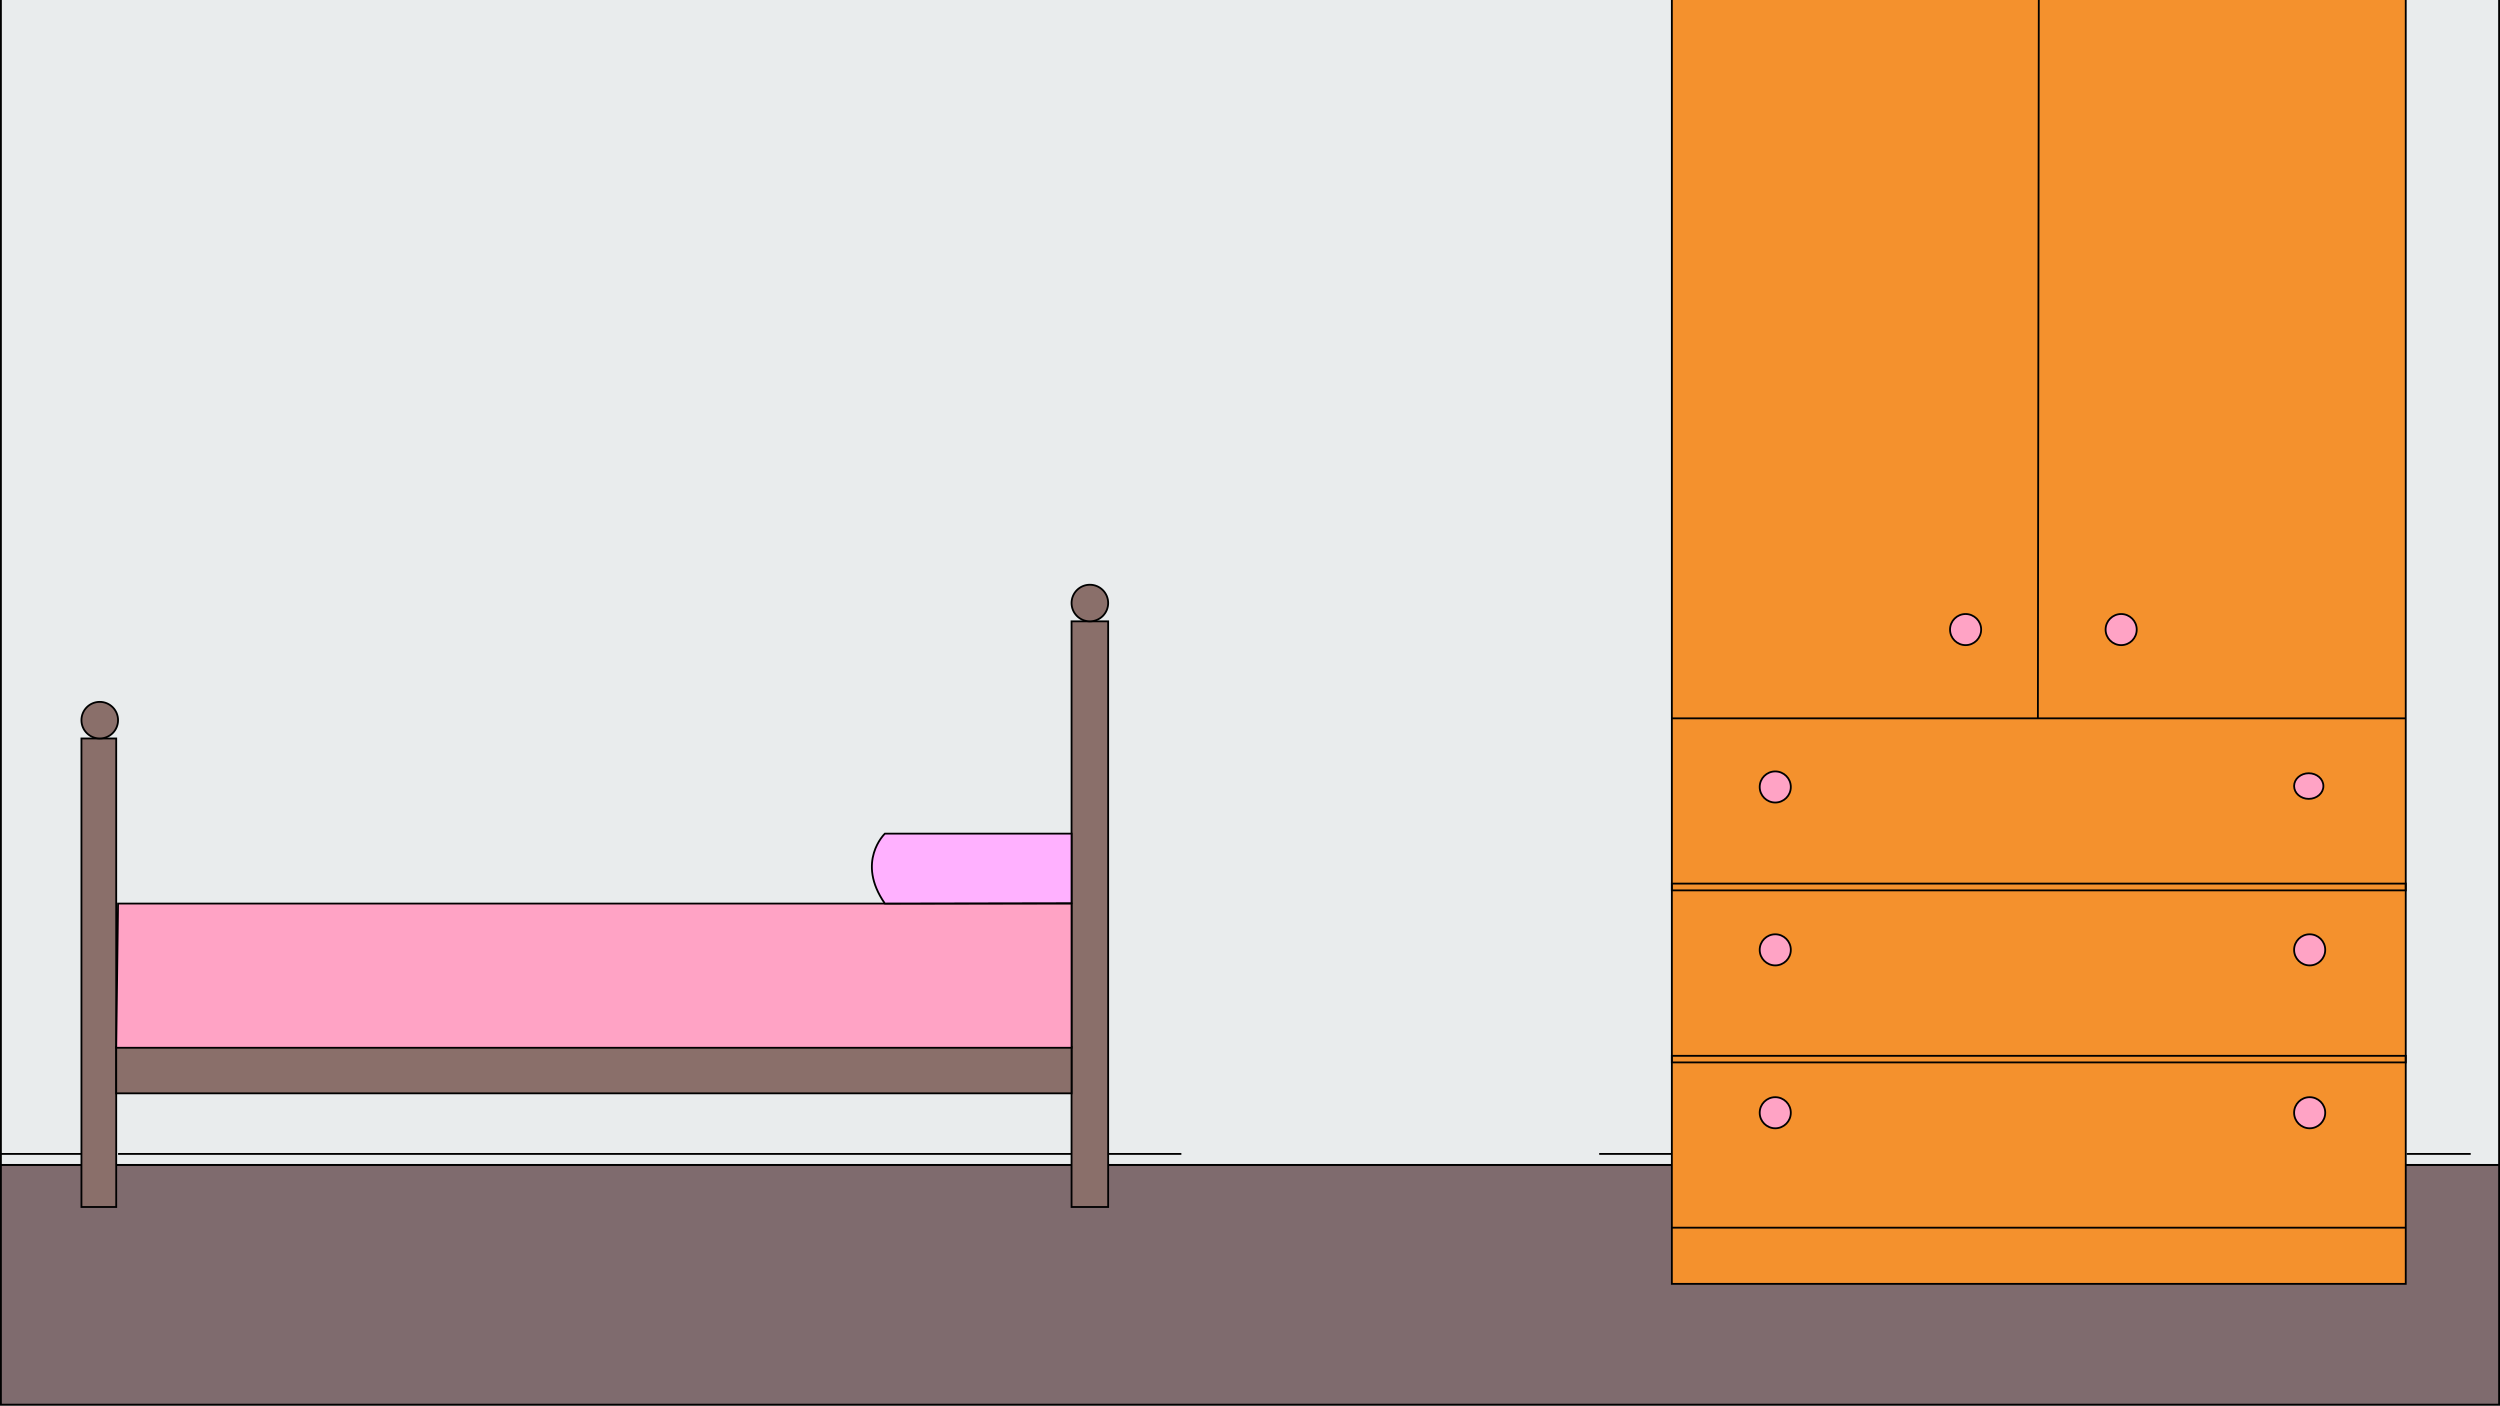 <?xml version="1.0" encoding="utf-8"?>
<!-- Generator: Adobe Illustrator 21.1.0, SVG Export Plug-In . SVG Version: 6.00 Build 0)  -->
<svg version="1.1" xmlns="http://www.w3.org/2000/svg" xmlns:xlink="http://www.w3.org/1999/xlink" x="0px" y="0px"
	 viewBox="0 0 1366 768" style="enable-background:new 0 0 1366 768;" xml:space="preserve">
<rect x="0" y="0" width="1366" height="768" fill="#333333" stroke="none"/>
<style type="text/css">
	.st0{display:none;}
	.st1{fill:#7F6B6E;stroke:#000000;stroke-miterlimit:10;}
	.st2{fill:#E9ECED;stroke:#000000;stroke-miterlimit:10;}
	.st3{fill:#8A6F6A;stroke:#000000;stroke-miterlimit:10;}
	.st4{fill:#FFFFFF;stroke:#000000;stroke-miterlimit:10;}
	.st5{fill:#FFA3C5;stroke:#000000;stroke-miterlimit:10;}
	.st6{fill:#FFB1FF;stroke:#000000;stroke-miterlimit:10;}
	.st7{fill:#F4912D;stroke:#000000;stroke-miterlimit:10;}
	.st8{fill:none;stroke:#000000;stroke-miterlimit:10;}
	.st9{fill:#BBAF9C;stroke:#000000;stroke-miterlimit:10;}
</style>
<g id="Layer_1" class="st0">
</g>
<g id="Layer_4">
</g>
<g id="Layer_5">
	<rect x="0.5" y="636.5" class="st1" width="1365" height="131"/>
	<rect x="0.5" y="-0.5" class="st2" width="1365" height="637"/>
</g>
<g id="seng">
	<rect x="44.5" y="403.5" class="st3" width="19" height="256"/>
	<path class="st4" d="M54.5,402.5"/>
	<circle class="st3" cx="54.5" cy="393.5" r="10"/>
	<rect x="585.5" y="339.5" class="st3" width="20" height="320"/>
	<circle class="st3" cx="595.5" cy="329.5" r="10"/>
	<rect x="63.5" y="572" class="st3" width="522" height="25.4"/>
	<polygon class="st5" points="585.5,493.7 64.5,493.7 63.5,572.5 585.5,572.5 	"/>
	<path class="st6" d="M585.5,455.5l-102,0c0,0-16,15.3,0,38.2l102-0.2V455.5z"/>
</g>
<g id="skab">
	<polygon class="st7" points="913.5,-0.5 913.5,701.5 1314.5,701.5 1314.5,630.5 1314.5,-0.5 	"/>
	<path class="st8" d="M1314.5,670.8h-401H1314.5z"/>
	<rect x="913.5" y="576.9" class="st8" width="401" height="3.6"/>
	<path class="st8" d="M1324.5,586.5"/>
	<rect x="913.5" y="482.8" class="st8" width="401" height="3.7"/>
	<path class="st8" d="M1114,0l-0.5,392.5L1114,0z"/>
	<path class="st8" d="M1314.5,392.5h-401H1314.5z"/>
	<path class="st8" d="M1332.5,416.5"/>
	<circle class="st5" cx="1074" cy="344" r="8.5"/>
	<circle class="st5" cx="1159" cy="344" r="8.5"/>
	<ellipse class="st5" cx="1261.5" cy="429.5" rx="8" ry="7"/>
	<circle class="st5" cx="970" cy="430" r="8.5"/>
	<circle class="st5" cx="970" cy="519" r="8.5"/>
	<circle class="st5" cx="970" cy="608" r="8.5"/>
	<circle class="st5" cx="1262" cy="519" r="8.5"/>
	<circle class="st5" cx="1262" cy="608" r="8.5"/>
	<path class="st8" d="M44.5,630.5"/>
	<path class="st8" d="M-15.5,630.5h60H-15.5z"/>
	<path class="st8" d="M64.5,630.5h521H64.5z"/>
	<path class="st8" d="M605.5,630.5h40H605.5z"/>
	<path class="st8" d="M873.8,630.5h39.7H873.8z"/>
	<line class="st9" x1="1350" y1="630.5" x2="1315" y2="630.5"/>
</g>
</svg>
